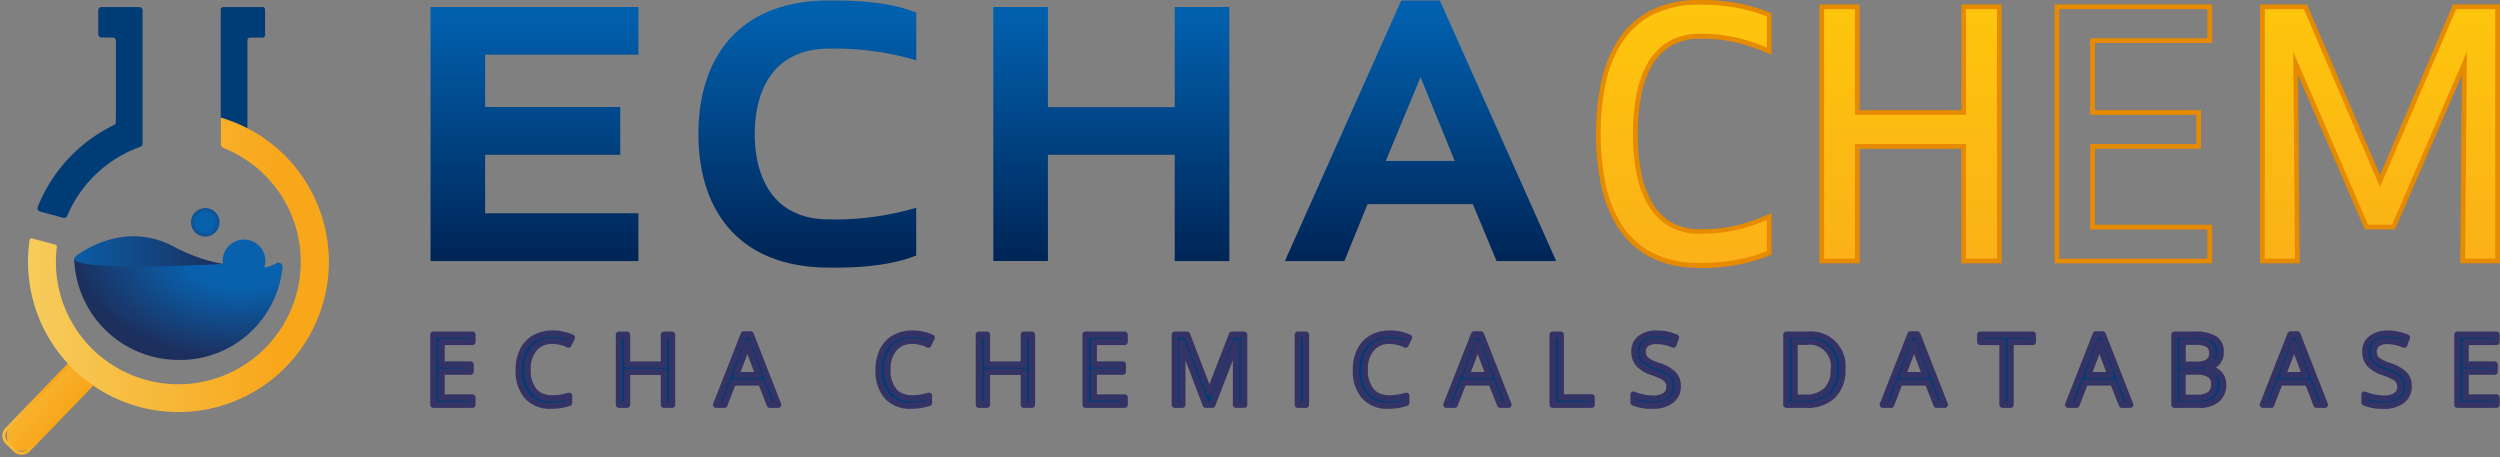 <?xml version="1.0" ?>
<svg xmlns="http://www.w3.org/2000/svg" xmlns:xlink="http://www.w3.org/1999/xlink" viewBox="0 0 352.909 64.542">
	<rect x="0" y="0" width="352.909" height="64.542" fill="#808080" stroke="none"/>
	<defs>
		<linearGradient id="linear-gradient" x1="0.499" y1="0.955" x2="0.501" y2="0.043" gradientUnits="objectBoundingBox">
			<stop offset="0" stop-color="#002658"/>
			<stop offset="0.99" stop-color="#0160ae"/>
		</linearGradient>
		<radialGradient id="radial-gradient" cx="0.502" cy="0.5" r="0.881" gradientUnits="objectBoundingBox">
			<stop offset="0.34" stop-color="#0961ad"/>
			<stop offset="1" stop-color="#1c2f5d"/>
		</radialGradient>
		<radialGradient id="radial-gradient-2" cx="0.795" cy="0.199" r="0.8" xlink:href="#radial-gradient"/>
		<linearGradient id="linear-gradient-2" y1="0.499" x2="1" y2="0.499" gradientUnits="objectBoundingBox">
			<stop offset="0" stop-color="#fff"/>
			<stop offset="0" stop-color="#0961ad"/>
			<stop offset="1" stop-color="#1c2f5d"/>
		</linearGradient>
		<linearGradient id="linear-gradient-3" x1="-3.244" y1="0.922" x2="0.926" y2="0.075" gradientUnits="objectBoundingBox">
			<stop offset="0" stop-color="#fff"/>
			<stop offset="0" stop-color="#f6d46a"/>
			<stop offset="0.99" stop-color="#f8a71b"/>
		</linearGradient>
		<linearGradient id="linear-gradient-4" x1="-0.547" y1="0.499" x2="0.453" y2="0.499" gradientUnits="objectBoundingBox">
			<stop offset="0" stop-color="#f6d46a"/>
			<stop offset="0.99" stop-color="#f8a71b"/>
		</linearGradient>
		<linearGradient id="linear-gradient-5" x1="-0.17" y1="0.5" x2="0.83" y2="0.5" xlink:href="#linear-gradient-3"/>
		<linearGradient id="linear-gradient-6" x1="0.5" y1="-0.199" x2="0.5" y2="1.353" gradientUnits="objectBoundingBox">
			<stop offset="0" stop-color="#fff"/>
			<stop offset="0" stop-color="#feca0a"/>
			<stop offset="0.96" stop-color="#faaa1b"/>
			<stop offset="0.99" stop-color="#f8a71b"/>
		</linearGradient>
		<linearGradient id="linear-gradient-7" x1="0.5" y1="-0.223" x2="0.5" y2="1.383" xlink:href="#linear-gradient-6"/>
		<linearGradient id="linear-gradient-9" x1="0.5" y1="-0.223" x2="0.5" y2="1.383" xlink:href="#linear-gradient-6"/>
	</defs>
	<g id="Group_1542" transform="translate(-103 -146)">
		<g id="Group_1535">
			<path id="Path_484" d="M219.034,36.851,202.609.06h-5.448L180.736,36.851h8.4l3.267-8.032h14.867l3.347,8.032h8.4ZM204.71,22.718h-9.73l4.905-11.831,4.825,11.831ZM165.185,36.851h7.71V.985h-7.71V15.118h-17.9V.985h-7.71V36.841h7.71V21.853h17.9V36.841h0Zm-48.713.935c3.659,0,8.172-.141,12.223-1.719V29.322A40.491,40.491,0,0,1,116.4,30.97c-8.012,0-10.5-6.092-10.5-12.053S108.39,6.865,116.4,6.865A40.491,40.491,0,0,1,128.7,8.514V1.779C124.645.2,120.131.06,116.472.06c-13.229,0-18.526,8.534-18.526,18.858s5.3,18.858,18.526,18.858h0ZM60.13,36.851H89.472V30.106H67.84V21.853H86.909V15.108H67.84V7.72H89.472V.985H60.13V36.841h0Z" transform="translate(103.644 146.001)" fill="url(#linear-gradient)"/>
			<circle id="Ellipse_9" cx="2.02" cy="2.02" r="2.02" transform="translate(129.958 175.363)" fill="url(#radial-gradient)"/>
			<path id="Path_485" d="M38.618,37a5.358,5.358,0,0,1-1.689.593,2.892,2.892,0,0,0,.151-.935,3.016,3.016,0,1,0-6,.432c-2.563-.281-4.956-.241-5.2-.362-.02,0-6.413-5.247-15.561-.623a.494.494,0,0,0-.221.482A14.761,14.761,0,0,0,24.836,50.638,14.529,14.529,0,0,0,39.5,37.54a.587.587,0,0,0-.885-.553Z" transform="translate(103.383 146.175)" fill="url(#radial-gradient-2)"/>
			<path id="Path_486" d="M10.281,36.025s6.4-5.277,13.751-1.448a24.047,24.047,0,0,0,7.047,2.513s-23.18,1.3-20.788-1.066Z" transform="translate(103.383 146.173)" fill="url(#linear-gradient-2)"/>
			<rect id="Rectangle_2083" width="4.322" height="15.48" rx="2.15" transform="translate(113.755 196.405) rotate(44.01)" fill="url(#linear-gradient-3)"/>
			<path id="Path_487" d="M2.734,63.94A1.62,1.62,0,0,1,1.628,63.5L.483,62.392a1.59,1.59,0,0,1-.04-2.242l8.866-9.178a1.6,1.6,0,0,1,1.116-.483,1.623,1.623,0,0,1,1.126.442L12.7,52.038a1.587,1.587,0,0,1,.04,2.242L3.87,63.457a1.6,1.6,0,0,1-1.116.483h-.03Zm7.72-13.007h-.02a1.12,1.12,0,0,0-.8.352L.764,60.442a1.173,1.173,0,0,0-.322.814,1.12,1.12,0,0,0,.352.8L1.94,63.166a1.141,1.141,0,0,0,1.618-.03l8.866-9.178a1.144,1.144,0,0,0-.03-1.618l-1.146-1.106a1.109,1.109,0,0,0-.794-.322Z" transform="translate(103.33 146.263)" fill="url(#linear-gradient-4)"/>
			<path id="Path_488" d="M19.3.99H13.977a.461.461,0,0,0-.462.462V4.83a.461.461,0,0,0,.462.462h1.568a.461.461,0,0,1,.462.462V16.028l-.02,1.206a.454.454,0,0,1-.261.412A21.882,21.882,0,0,0,4.96,29.226a.465.465,0,0,0,.312.623l3.3.895a.47.47,0,0,0,.553-.261,17.583,17.583,0,0,1,10.334-9.761.465.465,0,0,0,.312-.442V1.462A.461.461,0,0,0,19.3,1Z" transform="translate(103.356 146.005)" fill="#003c75"/>
			<path id="Path_489" d="M36.551.99H31.042a.378.378,0,0,0-.372.372V19.989a.378.378,0,0,0,.553.332l3.026-1.639a.365.365,0,0,0,.191-.332V5.674a.378.378,0,0,1,.372-.372h1.749a.378.378,0,0,0,.372-.372V1.362A.378.378,0,0,0,36.561.99Z" transform="translate(103.49 146.005)" fill="#003c75"/>
			<path id="Path_490" d="M45.919,34.292A21.215,21.215,0,0,0,31.545,16.741h0l-.08-.03-.181-.06h0L30.8,16.51v3.629a.758.758,0,0,0,.523.724h.02A17.285,17.285,0,1,1,7.661,38.946a17.1,17.1,0,0,1,.02-4.182.285.285,0,0,0-.211-.312l-3.277-.875a.294.294,0,0,0-.362.231,20.916,20.916,0,0,0-.07,5.609,21.236,21.236,0,1,0,42.159-5.147Z" transform="translate(103.349 146.086)" fill="url(#linear-gradient-5)"/>
			<path id="Path_491" d="M224.13,18.9a34.878,34.878,0,0,1,.714-7.2,17.285,17.285,0,0,1,2.372-5.911,11.557,11.557,0,0,1,4.4-3.991A14.5,14.5,0,0,1,238.484.34a26.823,26.823,0,0,1,5.669.523,22.624,22.624,0,0,1,4.091,1.246V7.226c-.985-.412-1.9-.754-2.724-1.025a23.113,23.113,0,0,0-2.392-.643,17.986,17.986,0,0,0-2.292-.332c-.764-.06-1.548-.09-2.342-.09a8.147,8.147,0,0,0-4.282,1.055,8.105,8.105,0,0,0-2.825,2.915,14.1,14.1,0,0,0-1.558,4.383,28.844,28.844,0,0,0-.483,5.428,28.767,28.767,0,0,0,.483,5.428,13.693,13.693,0,0,0,1.558,4.373,7.871,7.871,0,0,0,2.825,2.915,8.147,8.147,0,0,0,4.282,1.055c.794,0,1.578-.03,2.342-.1a17.985,17.985,0,0,0,2.292-.332,23.113,23.113,0,0,0,2.392-.643c.824-.271,1.739-.613,2.724-1.025V35.7a22.624,22.624,0,0,1-4.091,1.246,26.823,26.823,0,0,1-5.669.523,14.5,14.5,0,0,1-6.866-1.458,11.787,11.787,0,0,1-4.4-3.991,17.489,17.489,0,0,1-2.372-5.911,34.27,34.27,0,0,1-.714-7.2Z" transform="translate(104.499 146.002)" fill="url(#linear-gradient-6)"/>
			<path id="Path_492" d="M238.486,37.8a14.953,14.953,0,0,1-7.026-1.5,11.974,11.974,0,0,1-4.523-4.111,17.723,17.723,0,0,1-2.413-6.021A34.94,34.94,0,0,1,223.8,18.9a34.94,34.94,0,0,1,.724-7.268,17.723,17.723,0,0,1,2.413-6.021A12.056,12.056,0,0,1,231.46,1.5,14.9,14.9,0,0,1,238.486,0a27.543,27.543,0,0,1,5.74.533A23.034,23.034,0,0,1,248.377,1.8l.2.09V7.73l-.462-.191c-.975-.412-1.89-.754-2.7-1.015a20.145,20.145,0,0,0-2.352-.633,21.324,21.324,0,0,0-2.252-.332c-.754-.06-1.538-.09-2.312-.09a7.909,7.909,0,0,0-4.111,1.005,7.711,7.711,0,0,0-2.7,2.8,13.738,13.738,0,0,0-1.518,4.272,28.991,28.991,0,0,0-.472,5.368,28.99,28.99,0,0,0,.472,5.368,13.738,13.738,0,0,0,1.518,4.272,7.79,7.79,0,0,0,2.7,2.8,7.91,7.91,0,0,0,4.111,1.005c.784,0,1.568-.03,2.312-.09a17.129,17.129,0,0,0,2.252-.332,22.352,22.352,0,0,0,2.352-.633c.814-.261,1.719-.613,2.7-1.015l.462-.191v5.84l-.2.09a23.872,23.872,0,0,1-4.152,1.267,27.543,27.543,0,0,1-5.74.533Zm0-37.133a14.408,14.408,0,0,0-6.715,1.417,11.475,11.475,0,0,0-4.282,3.88,17.122,17.122,0,0,0-2.322,5.8,34.262,34.262,0,0,0-.714,7.127,34.262,34.262,0,0,0,.714,7.127,17.122,17.122,0,0,0,2.322,5.8,11.31,11.31,0,0,0,4.282,3.88,14.256,14.256,0,0,0,6.715,1.417,26.193,26.193,0,0,0,5.6-.523,23.16,23.16,0,0,0,3.83-1.136v-4.4c-.824.332-1.588.623-2.292.844a23.888,23.888,0,0,1-2.433.653,20.7,20.7,0,0,1-2.332.342c-.764.06-1.568.1-2.372.1a8.456,8.456,0,0,1-4.453-1.106A8.346,8.346,0,0,1,231.1,28.85a14.484,14.484,0,0,1-1.6-4.483,29.507,29.507,0,0,1-.482-5.488,29.432,29.432,0,0,1,.482-5.488,14.322,14.322,0,0,1,1.6-4.483,8.346,8.346,0,0,1,2.935-3.036,8.5,8.5,0,0,1,4.453-1.1c.8,0,1.6.03,2.372.1a20.551,20.551,0,0,1,2.342.342,23.884,23.884,0,0,1,2.433.653q1.055.347,2.292.844V2.322a23.159,23.159,0,0,0-3.83-1.136,26.856,26.856,0,0,0-5.6-.523Z" transform="translate(104.497 146)" fill="#e68a00"/>
			<path id="Path_493" d="M275.544,36.836V20.662H260.516V36.836H255.49V.95h5.026V15.877h15.028V.95h5.026V36.836Z" transform="translate(104.663 146.005)" fill="url(#linear-gradient-7)"/>
			<path id="Path_494" d="M280.9,37.17h-5.689V21H260.86V37.17h-5.69V.62h5.69V15.547h14.354V.62H280.9Zm-5.026-.663h4.363V1.283h-4.363V16.211H260.186V1.283h-4.353V36.506h4.353V20.332h15.691Z" transform="translate(104.661 146.004)" fill="#e68a00"/>
			<path id="Path_495" d="M308.534,20.662H293.556V32.051h16.556v4.785H288.53V.95h21.582V5.735H293.556V15.877h14.978Z" transform="translate(104.835 146.005)" fill="url(#linear-gradient-7)"/>
			<path id="Path_496" d="M310.445,37.17H288.2V.62h22.245V6.068H293.889v9.479h14.978V21H293.889V31.721h16.556Zm-21.582-.663h20.908V32.385H293.216V20.332h14.978V16.211H293.216V5.4h16.556V1.283H288.863Z" transform="translate(104.833 146.004)" fill="#e68a00"/>
			<path id="Path_497" d="M335.9,32.051h-3.83l-10-23.11.241,27.895H317.38V.95h6.071l10.525,24.6L344.5.95h6.072V36.836h-4.926l.241-27.895-10,23.11Z" transform="translate(104.985 146.005)" fill="url(#linear-gradient-9)"/>
			<path id="Path_498" d="M350.916,37.17h-5.6l.231-26.588-9.439,21.8h-4.262l-9.429-21.8.231,26.588h-5.6V.62h6.634l10.3,24.085L344.291.62h6.634V37.17Zm-4.926-.663h4.262V1.283h-5.519l-10.746,25.11L323.242,1.283h-5.519V36.506h4.262l-.251-29.2L332.3,31.721h3.388L346.251,7.3,346,36.506Z" transform="translate(104.984 146.004)" fill="#e68a00"/>
			<g id="Group_1497" transform="translate(163.734 192.803)">
				<path id="Path_499" d="M66.049,56.891H60.53V47h5.519v1.025H61.686v3.187h4.1v1.015h-4.1v3.639h4.363Z" transform="translate(-60.088 -46.558)" fill="#003c75"/>
				<path id="Path_500" d="M66.051,57.336H60.532a.446.446,0,0,1-.442-.442V47a.446.446,0,0,1,.442-.442h5.519a.446.446,0,0,1,.442.442v1.025a.446.446,0,0,1-.442.442h-3.92v2.3H65.79a.446.446,0,0,1,.442.442v1.015a.446.446,0,0,1-.442.442H62.131v2.754h3.92a.446.446,0,0,1,.442.442v1.025A.446.446,0,0,1,66.051,57.336Zm-5.076-.885H65.6v-.141h-3.92a.446.446,0,0,1-.442-.442V52.229a.446.446,0,0,1,.442-.442h3.659v-.131H61.678a.446.446,0,0,1-.442-.442V48.028a.446.446,0,0,1,.442-.442H65.6v-.131H60.975v9.007Z" transform="translate(-60.09 -46.56)" fill="#336"/>
			</g>
			<g id="Group_1498" transform="translate(175.786 192.652)">
				<path id="Path_501" d="M77.275,47.875A3.226,3.226,0,0,0,74.7,48.961a4.368,4.368,0,0,0-.945,2.975,4.53,4.53,0,0,0,.915,3.006A3.228,3.228,0,0,0,77.265,56a8.72,8.72,0,0,0,2.362-.372v1.005a7.15,7.15,0,0,1-2.533.382,4.3,4.3,0,0,1-3.378-1.327,5.452,5.452,0,0,1-1.186-3.77,5.991,5.991,0,0,1,.573-2.684,4.13,4.13,0,0,1,1.649-1.769,5.045,5.045,0,0,1,2.543-.623,6.138,6.138,0,0,1,2.724.573l-.483.985a5.258,5.258,0,0,0-2.252-.523Z" transform="translate(-72.078 -46.408)" fill="#003c75"/>
				<path id="Path_502" d="M77.086,57.467a4.743,4.743,0,0,1-3.709-1.478,5.9,5.9,0,0,1-1.3-4.061,6.371,6.371,0,0,1,.623-2.875,4.6,4.6,0,0,1,1.83-1.96A5.472,5.472,0,0,1,77.3,46.41a6.653,6.653,0,0,1,2.915.613.391.391,0,0,1,.221.251.45.45,0,0,1-.02.342l-.483.985a.431.431,0,0,1-.583.2,4.823,4.823,0,0,0-2.061-.483,2.768,2.768,0,0,0-2.242.935,3.972,3.972,0,0,0-.834,2.684,4.142,4.142,0,0,0,.8,2.714c.864,1.005,2.362,1.146,4.5.553a.455.455,0,0,1,.392.07.429.429,0,0,1,.171.352v1.005a.432.432,0,0,1-.291.412,7.827,7.827,0,0,1-2.694.412Zm.2-10.173a4.618,4.618,0,0,0-2.322.563,3.707,3.707,0,0,0-1.478,1.588,5.508,5.508,0,0,0-.523,2.483,5.091,5.091,0,0,0,1.076,3.478,3.847,3.847,0,0,0,3.046,1.176,7.462,7.462,0,0,0,2.091-.261V56.2c-2.222.513-3.84.2-4.845-.965a4.908,4.908,0,0,1-1.015-3.287,4.747,4.747,0,0,1,1.055-3.267,3.661,3.661,0,0,1,2.915-1.236,5.412,5.412,0,0,1,2.031.4l.09-.191A6.036,6.036,0,0,0,77.3,47.3Z" transform="translate(-72.08 -46.41)" fill="#336"/>
			</g>
			<g id="Group_1499" transform="translate(189.93 192.803)">
				<path id="Path_503" d="M94.089,56.891H92.943V52.237H87.736v4.654H86.59V47h1.146v4.212h5.207V47h1.146Z" transform="translate(-86.148 -46.558)" fill="#003c75"/>
				<path id="Path_504" d="M94.091,57.336H92.945a.446.446,0,0,1-.442-.442V52.682H88.181v4.212a.446.446,0,0,1-.442.442H86.592a.446.446,0,0,1-.442-.442V47a.446.446,0,0,1,.442-.442h1.146a.446.446,0,0,1,.442.442v3.77H92.5V47a.446.446,0,0,1,.442-.442h1.146a.446.446,0,0,1,.442.442v9.891A.446.446,0,0,1,94.091,57.336Zm-.7-.885h.261V47.445h-.261v3.77a.446.446,0,0,1-.442.442H87.738a.446.446,0,0,1-.442-.442v-3.77h-.261v9.007H87.3V52.239a.446.446,0,0,1,.442-.442h5.207a.446.446,0,0,1,.442.442Z" transform="translate(-86.15 -46.56)" fill="#336"/>
			</g>
			<g id="Group_1500" transform="translate(203.644 192.763)">
				<path id="Path_505" d="M107.819,56.892l-1.236-3.146h-3.971L101.4,56.892H100.23l3.91-9.932h.965L109,56.892h-1.186Zm-1.588-4.182-1.146-3.066c-.151-.392-.3-.864-.462-1.427a14.321,14.321,0,0,1-.422,1.427l-1.166,3.066Z" transform="translate(-99.79 -46.518)" fill="#003c75"/>
				<path id="Path_506" d="M109.008,57.336h-1.186a.436.436,0,0,1-.412-.281l-1.126-2.865h-3.357l-1.106,2.865a.446.446,0,0,1-.412.281h-1.166a.445.445,0,0,1-.422-.6l3.91-9.932a.446.446,0,0,1,.412-.281h.965a.436.436,0,0,1,.412.281l3.89,9.932a.431.431,0,0,1-.05.412.444.444,0,0,1-.372.191Zm-.885-.885h.241L104.826,47.4h-.362l-3.558,9.047h.211l1.106-2.865a.446.446,0,0,1,.412-.281h3.971a.436.436,0,0,1,.412.281l1.126,2.865Zm-1.89-3.3h-3.2a.426.426,0,0,1-.362-.191.46.46,0,0,1-.05-.412l1.166-3.066c.171-.493.312-.955.412-1.367a.439.439,0,0,1,.422-.342.465.465,0,0,1,.442.322c.151.543.3,1.015.442,1.387l1.156,3.066a.46.46,0,0,1-.05.412.439.439,0,0,1-.362.191Zm-2.553-.885h1.92l-.925-2.463s-.02-.05-.03-.07c0,.02-.02.04-.02.07l-.935,2.473Z" transform="translate(-99.793 -46.52)" fill="#336"/>
			</g>
			<g id="Group_1501" transform="translate(226.59 192.652)">
				<path id="Path_507" d="M127.815,47.875a3.226,3.226,0,0,0-2.573,1.086,4.368,4.368,0,0,0-.945,2.975,4.53,4.53,0,0,0,.915,3.006A3.229,3.229,0,0,0,127.8,56a8.72,8.72,0,0,0,2.362-.372v1.005a7.15,7.15,0,0,1-2.533.382,4.3,4.3,0,0,1-3.378-1.327,5.452,5.452,0,0,1-1.186-3.77,5.991,5.991,0,0,1,.573-2.684,4.13,4.13,0,0,1,1.649-1.769,5.045,5.045,0,0,1,2.543-.623,6.138,6.138,0,0,1,2.724.573l-.483.985a5.258,5.258,0,0,0-2.252-.523Z" transform="translate(-122.618 -46.408)" fill="#003c75"/>
				<path id="Path_508" d="M127.626,57.467a4.743,4.743,0,0,1-3.709-1.478,5.9,5.9,0,0,1-1.3-4.061,6.37,6.37,0,0,1,.623-2.875,4.6,4.6,0,0,1,1.829-1.96,5.472,5.472,0,0,1,2.764-.684,6.653,6.653,0,0,1,2.915.613.391.391,0,0,1,.221.251.449.449,0,0,1-.02.342l-.482.985a.431.431,0,0,1-.583.2,4.823,4.823,0,0,0-2.061-.483,2.768,2.768,0,0,0-2.242.935,3.972,3.972,0,0,0-.834,2.684,4.142,4.142,0,0,0,.8,2.714c.864,1.005,2.362,1.146,4.5.553a.455.455,0,0,1,.392.07.429.429,0,0,1,.171.352v1.005a.431.431,0,0,1-.292.412,7.826,7.826,0,0,1-2.694.412Zm.2-10.173a4.618,4.618,0,0,0-2.322.563,3.707,3.707,0,0,0-1.478,1.588,5.508,5.508,0,0,0-.523,2.483,5.09,5.09,0,0,0,1.076,3.478,3.847,3.847,0,0,0,3.046,1.176,7.462,7.462,0,0,0,2.091-.261V56.2c-2.222.513-3.84.2-4.845-.965a4.908,4.908,0,0,1-1.015-3.287,4.747,4.747,0,0,1,1.056-3.267,3.661,3.661,0,0,1,2.915-1.236,5.412,5.412,0,0,1,2.031.4l.09-.191a6.036,6.036,0,0,0-2.111-.352Z" transform="translate(-122.62 -46.41)" fill="#336"/>
			</g>
			<g id="Group_1502" transform="translate(240.733 192.803)">
				<path id="Path_509" d="M144.629,56.891h-1.146V52.237h-5.207v4.654H137.13V47h1.146v4.212h5.207V47h1.146Z" transform="translate(-136.688 -46.558)" fill="#003c75"/>
				<path id="Path_510" d="M144.631,57.336h-1.146a.446.446,0,0,1-.442-.442V52.682h-4.322v4.212a.446.446,0,0,1-.442.442h-1.146a.446.446,0,0,1-.442-.442V47a.446.446,0,0,1,.442-.442h1.146a.446.446,0,0,1,.442.442v3.77h4.322V47a.446.446,0,0,1,.442-.442h1.146a.446.446,0,0,1,.442.442v9.891A.446.446,0,0,1,144.631,57.336Zm-.7-.885h.261V47.445h-.261v3.77a.446.446,0,0,1-.442.442h-5.207a.446.446,0,0,1-.442-.442v-3.77h-.261v9.007h.261V52.239a.446.446,0,0,1,.442-.442h5.207a.446.446,0,0,1,.442.442Z" transform="translate(-136.69 -46.56)" fill="#336"/>
			</g>
			<g id="Group_1503" transform="translate(255.801 192.803)">
				<path id="Path_511" d="M157.639,56.891H152.12V47h5.519v1.025h-4.363v3.187h4.1v1.015h-4.1v3.639h4.363Z" transform="translate(-151.678 -46.558)" fill="#003c75"/>
				<path id="Path_512" d="M157.641,57.336h-5.519a.446.446,0,0,1-.442-.442V47a.446.446,0,0,1,.442-.442h5.519a.446.446,0,0,1,.442.442v1.025a.446.446,0,0,1-.442.442h-3.92v2.3h3.659a.446.446,0,0,1,.442.442v1.015a.446.446,0,0,1-.442.442h-3.659v2.754h3.92a.446.446,0,0,1,.442.442v1.025A.446.446,0,0,1,157.641,57.336Zm-5.076-.885h4.624v-.141h-3.92a.446.446,0,0,1-.442-.442V52.229a.446.446,0,0,1,.442-.442h3.659v-.131h-3.659a.446.446,0,0,1-.442-.442V48.028a.446.446,0,0,1,.442-.442h3.92v-.131h-4.624v9.007Z" transform="translate(-151.68 -46.56)" fill="#336"/>
			</g>
			<g id="Group_1504" transform="translate(268.397 192.803)">
				<path id="Path_513" d="M169.013,56.891l-3.357-8.776h-.05q.091,1.04.09,2.473v6.293H164.63V46.99h1.729l3.136,8.162h.05L172.7,46.99h1.719v9.891h-1.146V50.508q0-1.1.09-2.382h-.05l-3.388,8.755H169Z" transform="translate(-164.208 -46.558)" fill="#003c75"/>
				<path id="Path_514" d="M174.433,57.336h-1.146a.446.446,0,0,1-.442-.442V50.621l-2.483,6.433a.446.446,0,0,1-.412.281h-.925a.436.436,0,0,1-.412-.281l-2.453-6.423v6.262a.446.446,0,0,1-.442.442h-1.065a.446.446,0,0,1-.442-.442V47a.446.446,0,0,1,.442-.442h1.729a.436.436,0,0,1,.412.281L169.538,54l2.774-7.157a.446.446,0,0,1,.412-.281h1.719a.446.446,0,0,1,.442.442v9.891a.446.446,0,0,1-.442.442Zm-.7-.885h.261V47.445h-.975l-3.046,7.881a.446.446,0,0,1-.412.281h-.05a.436.436,0,0,1-.412-.281l-3.026-7.881h-.985v9.007h.171V50.6c0-.935-.03-1.759-.09-2.433a.469.469,0,0,1,.111-.342.44.44,0,0,1,.332-.141h.05a.436.436,0,0,1,.412.281l3.247,8.484h.322l3.277-8.474a.446.446,0,0,1,.412-.281h.05a.434.434,0,0,1,.322.141.454.454,0,0,1,.121.332c-.06.844-.09,1.638-.09,2.352Z" transform="translate(-164.21 -46.56)" fill="#336"/>
			</g>
			<g id="Group_1505" transform="translate(285.767 192.803)">
				<path id="Path_515" d="M181.92,56.891V47h1.146v9.891Z" transform="translate(-181.488 -46.558)" fill="#003c75"/>
				<path id="Path_516" d="M183.078,57.336h-1.146a.446.446,0,0,1-.442-.442V47a.446.446,0,0,1,.442-.442h1.146a.446.446,0,0,1,.442.442v9.891A.446.446,0,0,1,183.078,57.336Zm-.7-.885h.261V47.445h-.261Z" transform="translate(-181.49 -46.56)" fill="#336"/>
			</g>
			<g id="Group_1506" transform="translate(293.969 192.652)">
				<path id="Path_517" d="M194.845,47.875a3.226,3.226,0,0,0-2.573,1.086,4.368,4.368,0,0,0-.945,2.975,4.531,4.531,0,0,0,.915,3.006A3.229,3.229,0,0,0,194.835,56a8.719,8.719,0,0,0,2.362-.372v1.005a7.15,7.15,0,0,1-2.533.382,4.3,4.3,0,0,1-3.378-1.327,5.452,5.452,0,0,1-1.186-3.77,5.991,5.991,0,0,1,.573-2.684,4.13,4.13,0,0,1,1.649-1.769,5.045,5.045,0,0,1,2.543-.623,6.138,6.138,0,0,1,2.724.573l-.482.985a5.258,5.258,0,0,0-2.252-.523Z" transform="translate(-189.648 -46.408)" fill="#003c75"/>
				<path id="Path_518" d="M194.656,57.467a4.743,4.743,0,0,1-3.709-1.478,5.9,5.9,0,0,1-1.3-4.061,6.371,6.371,0,0,1,.623-2.875,4.6,4.6,0,0,1,1.83-1.96,5.472,5.472,0,0,1,2.764-.684,6.653,6.653,0,0,1,2.915.613.392.392,0,0,1,.221.251.45.45,0,0,1-.02.342l-.482.985a.431.431,0,0,1-.583.2,4.823,4.823,0,0,0-2.061-.483,2.767,2.767,0,0,0-2.242.935,3.972,3.972,0,0,0-.834,2.684,4.142,4.142,0,0,0,.8,2.714c.865,1.005,2.362,1.146,4.5.553a.455.455,0,0,1,.392.07.429.429,0,0,1,.171.352v1.005a.432.432,0,0,1-.292.412,7.826,7.826,0,0,1-2.694.412Zm.2-10.173a4.618,4.618,0,0,0-2.322.563,3.707,3.707,0,0,0-1.478,1.588,5.508,5.508,0,0,0-.523,2.483,5.091,5.091,0,0,0,1.076,3.478,3.847,3.847,0,0,0,3.046,1.176,7.462,7.462,0,0,0,2.091-.261V56.2c-2.221.513-3.84.2-4.845-.965a4.908,4.908,0,0,1-1.015-3.287,4.747,4.747,0,0,1,1.055-3.267,3.661,3.661,0,0,1,2.915-1.236,5.412,5.412,0,0,1,2.031.4l.09-.191a6.036,6.036,0,0,0-2.111-.352Z" transform="translate(-189.65 -46.41)" fill="#336"/>
			</g>
			<g id="Group_1507" transform="translate(306.738 192.763)">
				<path id="Path_519" d="M210.369,56.892l-1.236-3.146h-3.971l-1.216,3.146H202.78l3.91-9.932h.965l3.89,9.932h-1.186Zm-1.588-4.182-1.146-3.066c-.151-.392-.3-.864-.462-1.427a14.3,14.3,0,0,1-.422,1.427l-1.166,3.066Z" transform="translate(-202.351 -46.518)" fill="#003c75"/>
				<path id="Path_520" d="M211.568,57.336h-1.186a.436.436,0,0,1-.412-.281l-1.126-2.865h-3.357l-1.106,2.865a.446.446,0,0,1-.412.281H202.8a.445.445,0,0,1-.422-.6l3.91-9.932a.446.446,0,0,1,.412-.281h.965a.436.436,0,0,1,.412.281l3.89,9.932a.431.431,0,0,1-.05.412.444.444,0,0,1-.372.191Zm-.885-.885h.241L207.386,47.4h-.362l-3.558,9.047h.211l1.106-2.865a.446.446,0,0,1,.412-.281h3.971a.436.436,0,0,1,.412.281l1.126,2.865Zm-1.89-3.3h-3.2a.426.426,0,0,1-.362-.191.46.46,0,0,1-.05-.412l1.166-3.066c.171-.493.312-.955.412-1.367a.439.439,0,0,1,.422-.342.465.465,0,0,1,.442.322c.151.543.3,1.015.442,1.387l1.156,3.066a.459.459,0,0,1-.05.412.439.439,0,0,1-.362.191Zm-2.553-.885h1.92l-.925-2.463s-.02-.05-.03-.07c0,.02-.02.04-.02.07l-.935,2.473Z" transform="translate(-202.353 -46.52)" fill="#336"/>
			</g>
			<g id="Group_1508" transform="translate(321.733 192.803)">
				<path id="Path_521" d="M217.71,56.891V47h1.146v8.856h4.363V56.9H217.7Z" transform="translate(-217.268 -46.558)" fill="#003c75"/>
				<path id="Path_522" d="M223.231,57.336h-5.519a.446.446,0,0,1-.442-.442V47a.446.446,0,0,1,.442-.442h1.146A.446.446,0,0,1,219.3,47v8.4h3.92a.446.446,0,0,1,.442.442v1.045a.446.446,0,0,1-.442.442Zm-5.076-.885h4.624V56.3h-3.92a.446.446,0,0,1-.442-.442v-8.4h-.261v9.007Z" transform="translate(-217.27 -46.56)" fill="#336"/>
			</g>
			<g id="Group_1509" transform="translate(333.153 192.652)">
				<path id="Path_523" d="M235.292,54.258a2.429,2.429,0,0,1-.945,2.041,4.142,4.142,0,0,1-2.573.734,6.435,6.435,0,0,1-2.7-.452V55.475a6.4,6.4,0,0,0,1.327.4,6.938,6.938,0,0,0,1.417.151,2.847,2.847,0,0,0,1.729-.432,1.447,1.447,0,0,0,.583-1.216,1.547,1.547,0,0,0-.211-.844,1.9,1.9,0,0,0-.694-.6,10.945,10.945,0,0,0-1.468-.633,4.756,4.756,0,0,1-1.97-1.166,2.6,2.6,0,0,1-.593-1.769,2.2,2.2,0,0,1,.864-1.819,3.554,3.554,0,0,1,2.272-.673,6.817,6.817,0,0,1,2.714.543l-.362,1.005a6.132,6.132,0,0,0-2.382-.513,2.3,2.3,0,0,0-1.427.392,1.29,1.29,0,0,0-.513,1.086,1.641,1.641,0,0,0,.191.844,1.789,1.789,0,0,0,.643.6,8,8,0,0,0,1.377.6,5.533,5.533,0,0,1,2.141,1.186,2.329,2.329,0,0,1,.583,1.649Z" transform="translate(-228.628 -46.408)" fill="#003c75"/>
				<path id="Path_524" d="M231.776,57.467a6.792,6.792,0,0,1-2.895-.493.448.448,0,0,1-.251-.4V55.467a.429.429,0,0,1,.2-.372.449.449,0,0,1,.422-.04,6.46,6.46,0,0,0,1.246.382,6.692,6.692,0,0,0,1.327.141,2.483,2.483,0,0,0,1.468-.352,1.011,1.011,0,0,0,.4-.864,1.139,1.139,0,0,0-.141-.6,1.546,1.546,0,0,0-.533-.452,8.992,8.992,0,0,0-1.4-.593,5.126,5.126,0,0,1-2.161-1.3,3.048,3.048,0,0,1-.7-2.061,2.632,2.632,0,0,1,1.025-2.171,4.025,4.025,0,0,1,2.553-.774,7.062,7.062,0,0,1,2.9.583.444.444,0,0,1,.241.553l-.362,1.005a.473.473,0,0,1-.241.261.43.43,0,0,1-.352,0,5.636,5.636,0,0,0-2.211-.483,1.887,1.887,0,0,0-1.156.3.862.862,0,0,0-.342.734,1.222,1.222,0,0,0,.131.623,1.4,1.4,0,0,0,.482.442,6.755,6.755,0,0,0,1.3.563,5.849,5.849,0,0,1,2.322,1.307,2.8,2.8,0,0,1,.7,1.95,2.857,2.857,0,0,1-1.116,2.392,4.576,4.576,0,0,1-2.845.824Zm-2.262-1.2a6.862,6.862,0,0,0,2.262.3,3.724,3.724,0,0,0,2.3-.643,1.989,1.989,0,0,0,.774-1.689,1.869,1.869,0,0,0-.472-1.347,5.01,5.01,0,0,0-1.96-1.076,8.118,8.118,0,0,1-1.457-.643,1.943,1.943,0,0,1-1.046-1.829,1.759,1.759,0,0,1,.694-1.447,2.748,2.748,0,0,1,1.7-.483,6.393,6.393,0,0,1,2.121.382l.06-.171a6.524,6.524,0,0,0-2.151-.352,3.137,3.137,0,0,0-2,.583,1.757,1.757,0,0,0-.694,1.468,2.162,2.162,0,0,0,.482,1.478,4.3,4.3,0,0,0,1.789,1.045,9.489,9.489,0,0,1,1.548.663,2.323,2.323,0,0,1,.844.754,2.01,2.01,0,0,1,.271,1.076,1.871,1.871,0,0,1-.764,1.568,3.27,3.27,0,0,1-2,.523,7.06,7.06,0,0,1-1.508-.161c-.271-.06-.543-.121-.794-.2v.181Z" transform="translate(-228.63 -46.41)" fill="#336"/>
			</g>
			<g id="Group_1510" transform="translate(354.724 192.803)">
				<path id="Path_525" d="M258.431,51.845a5.018,5.018,0,0,1-1.327,3.749,5.258,5.258,0,0,1-3.83,1.3H250.53V47h3.036a4.434,4.434,0,0,1,4.865,4.845Zm-1.216.04a3.96,3.96,0,0,0-.975-2.915,3.887,3.887,0,0,0-2.885-.985h-1.669v7.9h1.4a4.285,4.285,0,0,0,3.1-1.015,3.986,3.986,0,0,0,1.035-3Z" transform="translate(-250.088 -46.558)" fill="#003c75"/>
				<path id="Path_526" d="M253.277,57.336h-2.744a.446.446,0,0,1-.442-.442V47a.446.446,0,0,1,.442-.442h3.036a4.875,4.875,0,0,1,5.307,5.3,5.418,5.418,0,0,1-1.468,4.061,5.7,5.7,0,0,1-4.141,1.417Zm-2.292-.885h2.292a4.87,4.87,0,0,0,3.518-1.166,4.6,4.6,0,0,0,1.2-3.428,4,4,0,0,0-4.423-4.4h-2.583v9.007Zm2.111-.111h-1.4a.446.446,0,0,1-.442-.442V48a.446.446,0,0,1,.442-.442h1.669a4.319,4.319,0,0,1,3.207,1.116,4.387,4.387,0,0,1,1.1,3.227,4.522,4.522,0,0,1-1.166,3.317,4.712,4.712,0,0,1-3.408,1.136Zm-.955-.885h.955a3.888,3.888,0,0,0,2.784-.885,3.585,3.585,0,0,0,.9-2.674,3.006,3.006,0,0,0-3.418-3.448h-1.226v7.016Z" transform="translate(-250.09 -46.56)" fill="#336"/>
			</g>
			<g id="Group_1511" transform="translate(368.338 192.763)">
				<path id="Path_527" d="M271.649,56.892l-1.236-3.146h-3.971l-1.216,3.146H264.06l3.91-9.932h.965l3.89,9.932h-1.186Zm-1.588-4.182-1.146-3.066c-.151-.392-.3-.864-.462-1.427a14.326,14.326,0,0,1-.422,1.427l-1.166,3.066h3.2Z" transform="translate(-263.63 -46.518)" fill="#003c75"/>
				<path id="Path_528" d="M272.848,57.336h-1.186a.436.436,0,0,1-.412-.281l-1.126-2.865h-3.357l-1.106,2.865a.446.446,0,0,1-.412.281h-1.166a.445.445,0,0,1-.422-.6l3.91-9.932a.446.446,0,0,1,.412-.281h.965a.436.436,0,0,1,.412.281l3.89,9.932a.431.431,0,0,1-.05.412.444.444,0,0,1-.372.191Zm-.885-.885h.241L268.666,47.4H268.3l-3.558,9.047h.211l1.106-2.865a.446.446,0,0,1,.412-.281h3.971a.436.436,0,0,1,.412.281l1.126,2.865Zm-1.89-3.3h-3.2a.426.426,0,0,1-.362-.191.459.459,0,0,1-.05-.412l1.166-3.066c.171-.493.312-.955.412-1.367a.439.439,0,0,1,.422-.342.456.456,0,0,1,.442.322c.151.543.3,1.015.442,1.387l1.156,3.066a.46.46,0,0,1-.05.412.439.439,0,0,1-.362.191Zm-2.553-.885h1.92l-.925-2.463s-.02-.05-.03-.07c0,.02-.02.04-.02.07l-.935,2.473Z" transform="translate(-263.633 -46.52)" fill="#336"/>
			</g>
			<g id="Group_1512" transform="translate(382.096 192.803)">
				<path id="Path_529" d="M282.042,56.891H280.9V48.015H277.76V46.99h7.419v1.025h-3.136Z" transform="translate(-277.318 -46.558)" fill="#003c75"/>
				<path id="Path_530" d="M282.044,57.336H280.9a.446.446,0,0,1-.442-.442V48.47h-2.694a.446.446,0,0,1-.442-.442V47a.446.446,0,0,1,.442-.442h7.418a.446.446,0,0,1,.442.442v1.025a.446.446,0,0,1-.442.442h-2.694v8.424A.446.446,0,0,1,282.044,57.336Zm-.7-.885h.261V48.028a.446.446,0,0,1,.442-.442h2.694v-.131h-6.524v.131h2.694a.446.446,0,0,1,.442.442v8.424Z" transform="translate(-277.32 -46.56)" fill="#336"/>
			</g>
			<g id="Group_1513" transform="translate(394.504 192.763)">
				<path id="Path_531" d="M297.679,56.892l-1.237-3.146h-3.971l-1.216,3.146H290.09L294,46.96h.965l3.89,9.932h-1.186Zm-1.588-4.182-1.146-3.066c-.151-.392-.3-.864-.462-1.427a14.322,14.322,0,0,1-.422,1.427l-1.166,3.066Z" transform="translate(-289.66 -46.518)" fill="#003c75"/>
				<path id="Path_532" d="M298.878,57.336h-1.186a.436.436,0,0,1-.412-.281l-1.126-2.865H292.8l-1.106,2.865a.446.446,0,0,1-.412.281h-1.166a.445.445,0,0,1-.422-.6L293.6,46.8a.446.446,0,0,1,.412-.281h.965a.436.436,0,0,1,.412.281l3.89,9.932a.431.431,0,0,1-.05.412.457.457,0,0,1-.372.191Zm-.884-.885h.241L294.686,47.4h-.362l-3.558,9.047h.211l1.106-2.865a.446.446,0,0,1,.412-.281h3.971a.436.436,0,0,1,.412.281L298,56.452Zm-1.89-3.3h-3.2a.426.426,0,0,1-.362-.191.459.459,0,0,1-.05-.412l1.166-3.066c.171-.493.312-.955.412-1.367a.439.439,0,0,1,.422-.342.465.465,0,0,1,.442.322c.151.543.3,1.015.442,1.387l1.156,3.066a.46.46,0,0,1-.05.412.439.439,0,0,1-.362.191Zm-2.553-.885h1.92l-.925-2.463s-.02-.05-.03-.07c0,.02-.02.05-.02.07l-.935,2.473Z" transform="translate(-289.663 -46.52)" fill="#336"/>
			</g>
			<g id="Group_1514" transform="translate(409.509 192.803)">
				<path id="Path_533" d="M305.02,46.99h2.795a5.238,5.238,0,0,1,2.845.593,2.091,2.091,0,0,1,.885,1.86,2.125,2.125,0,0,1-.492,1.448,2.362,2.362,0,0,1-1.427.744v.07c1.5.261,2.252,1.045,2.252,2.372a2.551,2.551,0,0,1-.895,2.071,3.831,3.831,0,0,1-2.5.744H305.03V47Zm1.146,4.232h1.9a3.086,3.086,0,0,0,1.749-.382,1.479,1.479,0,0,0,.533-1.287,1.33,1.33,0,0,0-.593-1.206,3.736,3.736,0,0,0-1.89-.372h-1.689v3.237Zm0,.975v3.7h2.061a2.915,2.915,0,0,0,1.8-.462,1.716,1.716,0,0,0,.6-1.448,1.552,1.552,0,0,0-.623-1.357,3.289,3.289,0,0,0-1.88-.432h-1.97Z" transform="translate(-304.588 -46.558)" fill="#003c75"/>
				<path id="Path_534" d="M308.48,57.336h-3.448a.446.446,0,0,1-.442-.442V47a.446.446,0,0,1,.442-.442h2.794a5.644,5.644,0,0,1,3.1.663A2.51,2.51,0,0,1,312,49.455a2.6,2.6,0,0,1-.593,1.739,2.753,2.753,0,0,1-.513.452,2.559,2.559,0,0,1,1.447,2.443,2.977,2.977,0,0,1-1.055,2.413,4.254,4.254,0,0,1-2.795.844Zm-3.006-.885h3.006a3.365,3.365,0,0,0,2.221-.643,2.109,2.109,0,0,0,.734-1.729,1.679,1.679,0,0,0-.965-1.659,2.022,2.022,0,0,1,.623,1.568,2.14,2.14,0,0,1-.784,1.809,3.341,3.341,0,0,1-2.071.553h-2.061a.446.446,0,0,1-.442-.442v-3.7a.446.446,0,0,1,.442-.442h1.97a5.693,5.693,0,0,1,1.066.09.341.341,0,0,1-.02-.141v-.131a5.282,5.282,0,0,1-1.116.1h-1.9a.446.446,0,0,1-.442-.442V48.007a.446.446,0,0,1,.442-.442h1.689A4.121,4.121,0,0,1,310,48a1.726,1.726,0,0,1,.8,1.578,2.12,2.12,0,0,1-.372,1.307,1.432,1.432,0,0,0,.292-.261,1.7,1.7,0,0,0,.382-1.166,1.633,1.633,0,0,0-.683-1.488,4.919,4.919,0,0,0-2.6-.513h-2.352v9.007Zm1.146-.985h1.618a2.55,2.55,0,0,0,1.538-.372,1.282,1.282,0,0,0,.432-1.1,1.043,1.043,0,0,0-.432-.985,2.943,2.943,0,0,0-1.628-.352h-1.528v2.815Zm0-4.674h1.448a2.6,2.6,0,0,0,1.5-.3,1.074,1.074,0,0,0,.352-.925.861.861,0,0,0-.382-.824,3.2,3.2,0,0,0-1.659-.3h-1.246v2.352Z" transform="translate(-304.59 -46.56)" fill="#336"/>
			</g>
			<g id="Group_1515" transform="translate(421.986 192.763)">
				<path id="Path_535" d="M325.019,56.892l-1.236-3.146h-3.971L318.6,56.892H317.43l3.91-9.932h.965l3.89,9.932h-1.186Zm-1.588-4.182-1.146-3.066c-.151-.392-.3-.864-.463-1.427a14.318,14.318,0,0,1-.422,1.427l-1.166,3.066h3.2Z" transform="translate(-317 -46.518)" fill="#003c75"/>
				<path id="Path_536" d="M326.218,57.336h-1.186a.436.436,0,0,1-.412-.281l-1.126-2.865h-3.357l-1.106,2.865a.446.446,0,0,1-.412.281h-1.166a.445.445,0,0,1-.422-.6l3.91-9.932a.446.446,0,0,1,.412-.281h.965a.436.436,0,0,1,.412.281l3.89,9.932a.431.431,0,0,1-.05.412.457.457,0,0,1-.372.191Zm-.885-.885h.241L322.026,47.4h-.362l-3.559,9.047h.211l1.106-2.865a.446.446,0,0,1,.412-.281h3.971a.436.436,0,0,1,.412.281l1.126,2.865Zm-1.89-3.3h-3.2a.426.426,0,0,1-.362-.191.46.46,0,0,1-.05-.412L321,49.485c.171-.493.312-.955.412-1.367a.439.439,0,0,1,.422-.342.456.456,0,0,1,.442.322c.151.543.3,1.015.442,1.387l1.156,3.066a.46.46,0,0,1-.05.412.439.439,0,0,1-.362.191Zm-2.553-.885h1.92l-.925-2.463s-.02-.05-.03-.07c0,.02-.02.05-.02.07L320.9,52.28Z" transform="translate(-317.003 -46.52)" fill="#336"/>
			</g>
			<g id="Group_1516" transform="translate(436.338 192.662)">
				<path id="Path_537" d="M337.952,54.258a2.43,2.43,0,0,1-.945,2.041,4.079,4.079,0,0,1-2.573.734,6.436,6.436,0,0,1-2.7-.452V55.475a6.4,6.4,0,0,0,1.327.4,6.939,6.939,0,0,0,1.417.151A2.848,2.848,0,0,0,336.2,55.6a1.422,1.422,0,0,0,.583-1.216,1.547,1.547,0,0,0-.211-.844,1.9,1.9,0,0,0-.694-.6,10.945,10.945,0,0,0-1.468-.633,4.756,4.756,0,0,1-1.97-1.166,2.578,2.578,0,0,1-.593-1.769,2.2,2.2,0,0,1,.865-1.819,3.554,3.554,0,0,1,2.272-.673,6.816,6.816,0,0,1,2.714.543l-.362,1.005a6.131,6.131,0,0,0-2.382-.513,2.3,2.3,0,0,0-1.427.392,1.29,1.29,0,0,0-.513,1.086,1.641,1.641,0,0,0,.191.844,1.787,1.787,0,0,0,.643.6,8.367,8.367,0,0,0,1.377.6,5.531,5.531,0,0,1,2.141,1.186,2.329,2.329,0,0,1,.583,1.649Z" transform="translate(-331.278 -46.418)" fill="#003c75"/>
				<path id="Path_538" d="M334.426,57.467a6.792,6.792,0,0,1-2.9-.493.448.448,0,0,1-.251-.4V55.467a.429.429,0,0,1,.2-.372.449.449,0,0,1,.422-.04,6.458,6.458,0,0,0,1.246.382,6.692,6.692,0,0,0,1.327.141,2.483,2.483,0,0,0,1.468-.352,1,1,0,0,0,.4-.854,1.138,1.138,0,0,0-.141-.6,1.546,1.546,0,0,0-.533-.452,9.455,9.455,0,0,0-1.4-.593,5.127,5.127,0,0,1-2.161-1.3,3.049,3.049,0,0,1-.7-2.061,2.632,2.632,0,0,1,1.025-2.171,4.024,4.024,0,0,1,2.553-.774,7.062,7.062,0,0,1,2.9.583.444.444,0,0,1,.241.553l-.362,1.005a.473.473,0,0,1-.241.261.429.429,0,0,1-.352,0,5.637,5.637,0,0,0-2.212-.482,1.887,1.887,0,0,0-1.156.3.862.862,0,0,0-.342.734,1.224,1.224,0,0,0,.131.623,1.4,1.4,0,0,0,.482.442,6.758,6.758,0,0,0,1.3.563,5.849,5.849,0,0,1,2.322,1.307,2.8,2.8,0,0,1,.7,1.95,2.858,2.858,0,0,1-1.116,2.392,4.577,4.577,0,0,1-2.845.824Zm-2.262-1.2a6.861,6.861,0,0,0,2.262.3,3.789,3.789,0,0,0,2.3-.633,1.989,1.989,0,0,0,.774-1.689,1.869,1.869,0,0,0-.472-1.347,5.012,5.012,0,0,0-1.96-1.076,8.11,8.11,0,0,1-1.458-.643,1.943,1.943,0,0,1-1.045-1.829,1.778,1.778,0,0,1,.683-1.447,2.748,2.748,0,0,1,1.7-.483,6.394,6.394,0,0,1,2.121.382l.06-.171a6.524,6.524,0,0,0-2.151-.352,3.137,3.137,0,0,0-2,.583,1.757,1.757,0,0,0-.694,1.468,2.161,2.161,0,0,0,.483,1.478,4.294,4.294,0,0,0,1.789,1.045,9.486,9.486,0,0,1,1.548.663,2.322,2.322,0,0,1,.844.754,2.01,2.01,0,0,1,.271,1.076,1.871,1.871,0,0,1-.764,1.568,3.27,3.27,0,0,1-2,.523,7.059,7.059,0,0,1-1.508-.161c-.271-.06-.543-.121-.794-.2v.181Z" transform="translate(-331.28 -46.42)" fill="#336"/>
			</g>
			<g id="Group_1517" transform="translate(449.456 192.803)">
				<path id="Path_539" d="M350.289,56.891H344.77V47h5.519v1.025h-4.363v3.187h4.1v1.015h-4.1v3.639h4.363Z" transform="translate(-344.328 -46.558)" fill="#003c75"/>
				<path id="Path_540" d="M350.291,57.336h-5.519a.446.446,0,0,1-.442-.442V47a.446.446,0,0,1,.442-.442h5.519a.446.446,0,0,1,.442.442v1.025a.446.446,0,0,1-.442.442h-3.92v2.3h3.659a.446.446,0,0,1,.442.442v1.015a.446.446,0,0,1-.442.442H346.37v2.754h3.92a.446.446,0,0,1,.442.442v1.025A.446.446,0,0,1,350.291,57.336Zm-5.076-.885h4.624v-.141h-3.92a.446.446,0,0,1-.442-.442V52.229a.446.446,0,0,1,.442-.442h3.659v-.131h-3.659a.446.446,0,0,1-.442-.442V48.028a.446.446,0,0,1,.442-.442h3.92v-.131h-4.624v9.007Z" transform="translate(-344.33 -46.56)" fill="#336"/>
			</g>
		</g>
	</g>
</svg>